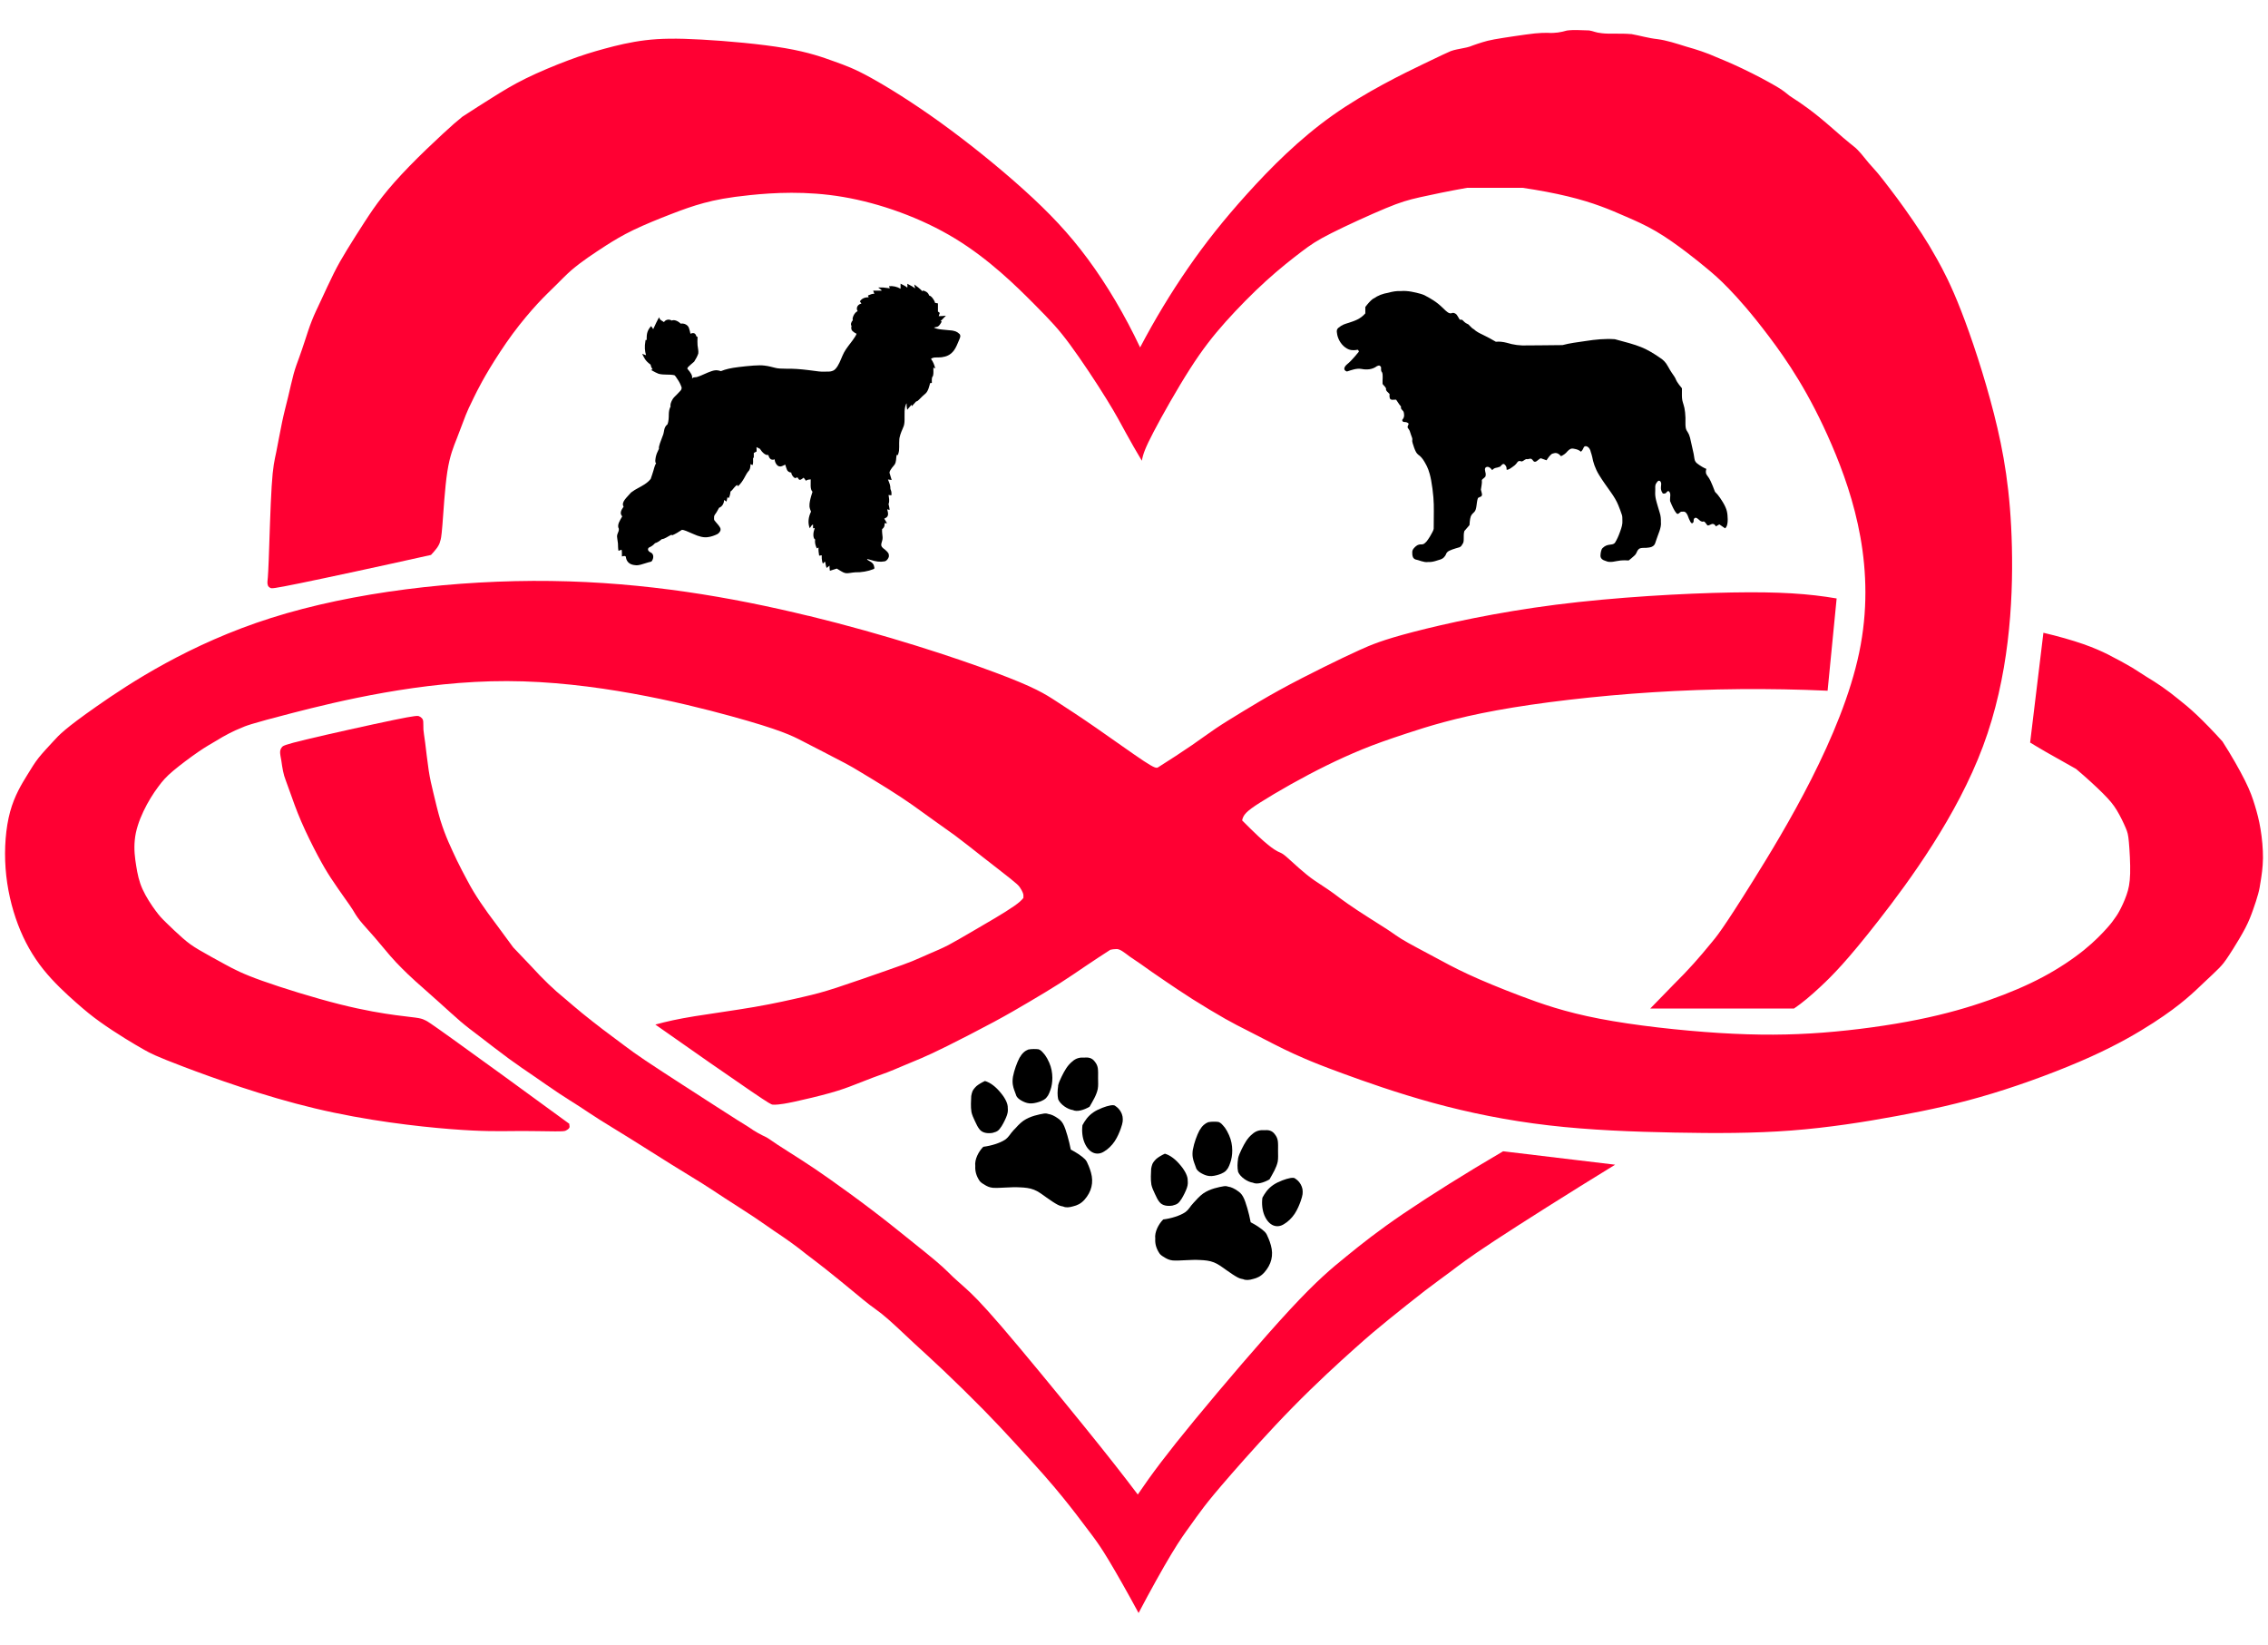 <?xml version="1.0" encoding="UTF-8"?>
<svg id="uuid-54726046-ae30-482a-9e21-86d803982506" data-name="uuid-37429c5f-fd36-4471-a7b7-7eca750a86d6" xmlns="http://www.w3.org/2000/svg" xmlns:xlink="http://www.w3.org/1999/xlink" viewBox="0 0 508.86 369">
  <defs>
    <clipPath id="uuid-6ea26c44-37e6-4f94-a8f8-5d399e62eeb8">
      <rect y="-124" width="508.86" height="576.21" fill="none" stroke-width="0"/>
    </clipPath>
  </defs>
  <g clip-path="url(#uuid-6ea26c44-37e6-4f94-a8f8-5d399e62eeb8)">
    <path d="m365.96,7.63c2.02.36,3.91.94,5.92,1.15,2.08.27,4.18.97,6.47,1.68,2.33.65,4.61,1.4,6.77,2.37,1.04.44,2.1.86,3.49,1.48,1.4.62,3.13,1.45,4.56,2.17,1.42.71,2.54,1.31,3.64,1.92,1.11.61,2.2,1.23,2.97,1.76.77.52,1.22.95,1.72,1.32.5.37,1.05.67,2.15,1.42,1.1.74,2.75,1.93,4.59,3.43,1.85,1.51,3.89,3.34,5.2,4.47s1.89,1.55,2.44,2.01c1.21.93,2.23,2.34,3.39,3.74.62.73,1.3,1.41,2.11,2.39.82.98,1.78,2.25,2.75,3.52s1.94,2.55,3.16,4.27c1.23,1.72,2.71,3.88,3.91,5.72,1.19,1.84,2.11,3.35,3.44,5.74,1.33,2.39,3.08,5.65,5.38,11.56,2.3,5.9,5.15,14.44,7.35,23.06,2.19,8.62,3.74,17.31,4.03,29.92.29,12.61-.68,29.15-6.49,44.7-5.8,15.56-16.45,30.14-23.44,39.09-6.98,8.95-10.3,12.28-12.83,14.65s-4.27,3.8-6.12,5.07h-32.26c1.85-1.92,3.7-3.82,5.35-5.49,3.31-3.26,5.7-6.01,8.16-9.01,1.23-1.46,2.51-2.87,9.57-14.18s19.9-32.5,23.8-51.18-1.13-34.85-6.17-46.59c-5.05-11.74-10.11-19.05-14.1-24.34-3.99-5.28-6.9-8.54-9.02-10.72-2.11-2.18-3.42-3.28-4.77-4.41-1.35-1.12-2.75-2.27-4.69-3.74-1.95-1.48-4.44-3.29-6.84-4.69s-4.69-2.41-6.69-3.27c-1.99-.87-3.69-1.61-5.72-2.35-2.04-.75-4.42-1.5-7.4-2.22-2.98-.72-6.56-1.4-10.16-1.92h-12.39c-3.93.7-7.85,1.5-10.59,2.12-2.73.62-4.29,1.06-7.74,2.49-3.45,1.44-8.79,3.87-12.13,5.56-3.33,1.68-4.67,2.61-6.75,4.19s-4.91,3.8-7.94,6.55-6.25,6.03-9.05,9.15c-2.79,3.13-5.15,6.11-8.01,10.58-2.86,4.47-6.23,10.43-8.15,14.11-1.92,3.67-2.39,5.05-2.64,6.48-1.21-2.03-2.4-4.07-3.53-6.15-1.14-2.08-2.23-4.19-4.46-7.78-2.22-3.59-5.58-8.67-8.11-12.1-2.53-3.44-4.22-5.24-8.12-9.17-3.91-3.93-10.03-9.99-17.69-14.65-7.66-4.66-16.85-7.92-25.14-9.33-8.28-1.4-15.65-.94-20.76-.42-5.1.52-7.94,1.1-10.46,1.78s-4.72,1.47-7.4,2.51c-2.69,1.04-5.86,2.32-8.41,3.55s-4.48,2.42-6.09,3.44c-3.04,1.99-5.29,3.43-7.85,5.6-1.2,1.05-2.35,2.26-3.55,3.44-1.19,1.18-2.42,2.33-4.04,4.08-1.61,1.75-3.61,4.1-5.55,6.72-1.94,2.63-3.81,5.54-5.18,7.8-1.36,2.26-2.22,3.88-2.82,5.05-.6,1.18-.94,1.92-1.29,2.64-.36.73-.72,1.44-1.25,2.76-.53,1.33-1.22,3.27-1.98,5.19-.76,1.93-1.58,3.84-2.15,7.5-.56,3.66-.87,9.06-1.1,11.95-.23,2.89-.37,3.26-.5,3.63-.21,1.06-1.11,2.06-2.06,3.09-11.7,2.61-23.44,5.13-29.45,6.36-6.01,1.23-6.29,1.17-6.53,1.06-.67-.26-.74-.82-.72-1.41.03-.36.13-.74.29-4.86s.37-11.98.66-16.54c.28-4.56.64-5.81,1.04-7.74.4-1.93.84-4.54,1.31-6.72.46-2.18.94-3.94,1.37-5.72s.81-3.58,1.21-5.03.83-2.57,1.24-3.69c.41-1.13.8-2.27,1.26-3.68.46-1.41.99-3.09,1.58-4.57.58-1.48,1.21-2.76,2.06-4.57.85-1.82,1.92-4.18,2.88-6.09s1.81-3.38,2.96-5.26c1.15-1.88,2.6-4.17,3.91-6.19,1.32-2.03,2.5-3.79,4.08-5.79,1.57-2,3.54-4.23,5.98-6.74,2.44-2.51,5.37-5.3,7.43-7.2,2.06-1.91,3.25-2.94,4.47-3.92,2.29-1.5,4.61-2.97,6.86-4.38s4.44-2.76,7.36-4.2,6.57-2.96,9.57-4.08c3.01-1.13,5.38-1.86,8.1-2.6s5.79-1.49,9.15-1.9c3.36-.41,7.01-.47,12.65-.15,5.65.31,13.29.99,18.71,1.92s8.6,2.1,11.12,3.01c2.51.91,4.35,1.54,8.1,3.61s9.41,5.56,15.66,10.07,13.1,10.03,18.74,15.12,10.08,9.75,14.33,15.51c4.26,5.76,8.33,12.63,11.72,19.82,3.25-6.2,6.88-12.2,10.75-17.8s7.98-10.8,13.25-16.64,11.7-12.31,19.16-17.6,15.95-9.4,20.45-11.57c4.49-2.16,4.99-2.38,5.5-2.6,1.55-.83,3.77-.75,5.55-1.54.66-.23,1.39-.49,2.13-.71.74-.23,1.49-.43,2.69-.65,1.19-.22,2.82-.46,4.47-.71,1.66-.24,3.34-.49,4.6-.62,1.26-.13,2.1-.14,2.93-.13,1.61.11,2.99-.14,4.28-.52,1.67-.22,3.32-.04,4.99-.02.45.06.85.2,1.26.32.41.12.82.23,1.63.31,1.53.2,4.29-.02,6.48.19" fill="#f03" fill-rule="evenodd" stroke-width="0"/>
    <path d="m181.43,138.15c17.38,4.23,32.9,9.37,41.81,12.7,8.91,3.32,11.22,4.82,13.77,6.48,2.54,1.65,5.33,3.46,8.98,5.99s8.17,5.77,10.63,7.4c2.46,1.62,2.86,1.62,3.19,1.43,2.76-1.74,5.5-3.53,7.61-4.98s3.59-2.57,5.33-3.74c1.74-1.17,3.74-2.39,6.07-3.81,2.34-1.42,5.02-3.04,8.2-4.79,3.17-1.75,6.85-3.62,9.92-5.14,3.08-1.53,5.56-2.71,8.08-3.86,2.52-1.14,5.07-2.25,12.12-4.08s18.59-4.39,31.97-6.1c13.39-1.7,28.63-2.55,39.44-2.74,10.82-.19,17.22.27,23.53,1.34l-2.03,20.7c-13.1-.59-26.22-.48-39.16.34-12.93.82-25.67,2.34-35.08,4.06-9.42,1.72-15.51,3.63-20,5.11-4.5,1.48-7.39,2.51-10.15,3.64-5.43,2.22-10.69,4.86-16.03,7.84-2.61,1.47-5.17,2.99-6.88,4.08-3.27,2.07-3.79,2.8-4.06,4.02,1.33,1.35,2.69,2.67,3.65,3.57s1.53,1.38,2.11,1.85c.99.83,2,1.51,2.87,1.84.36.17.69.37,1.38.97,1.39,1.23,4,3.72,6.13,5.18,2.34,1.55,3.93,2.57,5.86,4.07,1.06.78,2.28,1.64,3.91,2.72,1.63,1.07,3.67,2.36,5.01,3.21,1.35.85,2,1.27,2.63,1.71.64.44,1.25.89,2.17,1.46.93.57,2.15,1.25,3.39,1.91,1.24.67,2.49,1.32,4.3,2.3,1.81.98,4.18,2.28,7.33,3.74s7.09,3.09,11.71,4.84,9.92,3.62,17.74,5.12c7.82,1.51,18.16,2.65,26.88,3.2,8.73.54,15.83.48,23.22-.08,7.38-.57,15.04-1.64,21.4-2.93,6.36-1.29,11.43-2.78,15.95-4.38,4.51-1.59,8.47-3.28,12.04-5.18,3.56-1.9,6.72-4.03,9.19-6.02,2.47-2,4.23-3.87,5.25-5.02s1.29-1.58,1.58-1.99c.29-.41.61-.81,1.09-1.69.49-.89,1.15-2.27,1.62-3.62.48-1.35.77-2.67.83-4.86.06-2.19-.12-5.25-.28-7.02s-.3-2.24-.74-3.27-1.19-2.62-1.98-3.91c-.78-1.29-1.6-2.27-3.11-3.78-1.51-1.51-3.72-3.54-6.02-5.48-2.5-1.4-5-2.8-6.72-3.79-1.71-.99-2.65-1.56-3.59-2.13l2.98-24.63c3.26.76,6.49,1.68,8.95,2.54,2.46.86,4.17,1.65,5.42,2.27,2.64,1.36,3.66,1.91,5.54,3.01.97.59,2.06,1.33,3.18,2.03,2.28,1.36,4.73,3.01,7.19,5.04,1.26,1,2.51,2.01,4.17,3.58,1.66,1.57,3.73,3.7,5.72,5.91,2.02,3.14,3.87,6.4,5.06,8.79s1.71,3.92,2.2,5.53c.49,1.6.94,3.27,1.28,5.32.34,2.04.57,4.45.55,6.55-.03,2.1-.31,3.89-.51,5.12-.19,1.23-.3,1.91-.57,2.89-.26.99-.69,2.28-1.14,3.55s-.92,2.53-1.73,4.09-1.96,3.44-2.73,4.67c-.77,1.23-1.16,1.8-1.55,2.37-.39.56-.78,1.11-1.61,1.96-.82.85-2.08,2-3.31,3.16-1.23,1.17-2.45,2.36-4.16,3.8-1.72,1.45-3.94,3.15-7.29,5.32-3.36,2.17-7.84,4.82-14.17,7.67-6.33,2.85-14.51,5.92-21.92,8.17-7.42,2.26-14.08,3.7-21.43,5.06-7.34,1.36-15.37,2.62-23.72,3.26s-17.02.64-26.23.46c-9.2-.18-18.96-.54-28.19-1.62-9.24-1.07-17.96-2.85-26.02-5.06s-15.48-4.85-20.19-6.58c-4.72-1.73-6.73-2.56-8.48-3.31-1.74-.75-3.21-1.41-4.72-2.15-2.87-1.4-5.84-3-8.59-4.38-1.3-.66-2.56-1.28-4.61-2.44s-4.88-2.86-7.32-4.4c-2.43-1.54-4.46-2.93-5.91-3.91s-2.31-1.56-3.2-2.19c-1.63-1.2-3.38-2.38-4.94-3.43-1.26-.93-2.27-1.82-3.14-1.69-.39,0-.82.06-1.24.16-1.88,1.21-3.75,2.44-5.6,3.69s-3.67,2.51-5.76,3.84-4.43,2.73-6.79,4.12c-2.36,1.39-4.72,2.78-8.01,4.55s-7.5,3.93-10.37,5.36-4.4,2.12-5.88,2.76c-1.48.64-2.92,1.22-4.21,1.76-1.28.54-2.41,1.03-3.46,1.43s-2.01.72-3.21,1.17-2.63,1.02-4.1,1.59c-1.47.58-2.99,1.15-5.44,1.84-2.46.69-5.86,1.5-8.01,1.96s-3.05.57-3.66.63c-.62.06-.95.06-1.25.03s-.57-.1-4.96-3.09-12.91-8.9-21.37-14.87c2.49-.68,5.01-1.25,8.83-1.87s8.95-1.31,13.42-2.08,8.27-1.64,10.94-2.26c2.68-.62,4.22-1.01,7.47-2.06,3.24-1.06,8.19-2.79,11.3-3.88s4.4-1.55,5.7-2.08c1.29-.53,2.6-1.13,3.91-1.7,1.32-.57,2.65-1.11,4.21-1.92,3.01-1.62,6.91-3.99,10.42-6.02,1.7-1.01,3.29-2.01,4.35-2.75,1.06-.74,1.58-1.23,2.03-1.78,0-.61.06-.65-.13-1.17-.13-.33-.38-.82-.69-1.25s-.69-.79-2.1-1.92-3.87-3.02-6.17-4.82c-2.31-1.81-4.47-3.54-6.31-4.9-3.86-2.77-6.34-4.5-9.5-6.8-1.65-1.16-3.46-2.35-5.56-3.67-2.1-1.32-4.5-2.76-6.01-3.67s-2.12-1.28-3.41-1.97c-1.29-.69-3.25-1.7-4.9-2.55-1.65-.85-2.98-1.53-4.99-2.57-2.01-1.04-4.69-2.44-15.88-5.51s-30.88-7.81-50.19-7.85c-19.31-.05-38.24,4.6-48.11,7.14-9.87,2.54-10.67,2.97-11.5,3.34-1.77.69-3.7,1.69-5.73,2.95-1.08.64-2.18,1.24-3.92,2.43-1.73,1.19-4.1,2.96-5.67,4.28-1.57,1.33-2.35,2.21-3.38,3.62-2.14,2.85-4.85,7.71-5.22,11.87-.22,2.09.02,4.04.32,5.84.29,1.8.62,3.45,1.41,5.2s2.02,3.6,2.91,4.8c.88,1.2,1.4,1.75,2.43,2.75,1.02,1,2.55,2.46,3.75,3.5s2.06,1.67,3.62,2.59c1.56.92,3.8,2.14,5.83,3.25,2.03,1.1,3.86,2.09,8.34,3.68,4.48,1.6,11.61,3.81,17.28,5.24s9.85,2.08,12.65,2.46,4.2.49,5.09.65,1.27.36,1.65.55c.38.19.75.37,6.13,4.23,5.38,3.85,15.75,11.38,26.09,18.95-.09.5.49.87-.82,1.53-.27.11-.55.17-2.45.16-1.9-.01-5.42-.1-8.92-.07-3.5.02-7,.15-14.47-.44s-18.92-1.9-30.41-4.64c-11.49-2.73-23.01-6.89-29.39-9.31-6.38-2.42-7.62-3.1-8.91-3.83-1.29-.73-2.64-1.52-4.37-2.59s-3.83-2.44-5.6-3.71c-1.78-1.27-3.23-2.45-5.37-4.34-2.14-1.89-4.98-4.49-7.34-7.44-2.35-2.95-4.22-6.24-5.66-10.04-1.44-3.8-2.45-8.11-2.78-12.58-.33-4.47.03-9.11,1.02-12.73.99-3.62,2.61-6.22,3.73-8.05,1.12-1.82,1.74-2.86,2.66-4.03.92-1.16,2.15-2.45,3.36-3.77s2.39-2.69,9.71-7.81c7.32-5.12,20.78-13.99,39.11-19.8s41.55-8.57,62.77-8.29c21.22.28,40.45,3.61,57.83,7.84" fill="#f03" fill-rule="evenodd" stroke-width="0"/>
    <path d="m94.96,161.85c.05.44,0,1.15.04,1.81s.18,1.28.39,2.92.5,4.32.8,6.27c.3,1.95.61,3.19,1.04,5s1,4.2,1.57,6.12c1.2,3.83,2.34,6.08,3.72,9.05.72,1.48,1.53,3.03,2.36,4.56,1.64,3.16,3.87,6.36,6.42,9.72,1.29,1.74,2.57,3.48,3.85,5.23,1.35,1.4,2.69,2.8,4.02,4.22,2.59,2.84,5.12,5.3,7.62,7.31,1.21,1.03,2.41,2.07,3.83,3.23s3.05,2.43,4.72,3.71c1.68,1.27,3.39,2.55,4.8,3.59,1.41,1.05,2.5,1.86,4.72,3.35,2.22,1.49,5.57,3.66,8.29,5.42,2.73,1.76,4.83,3.12,6.87,4.43s4.01,2.59,5.35,3.43c1.34.84,2.06,1.26,2.74,1.71,1.26.91,2.59,1.61,3.88,2.22.59.33,1.11.75,2.43,1.62,1.32.87,3.44,2.19,5.42,3.47,1.98,1.27,3.81,2.5,6.47,4.38s6.15,4.41,9.24,6.76c3.09,2.34,5.77,4.5,7.76,6.1,2,1.6,3.31,2.65,4.61,3.71s2.58,2.12,3.56,3.01,1.66,1.61,2.39,2.3c.72.68,1.49,1.33,2.81,2.52,1.32,1.19,3.18,2.92,8.03,8.55,4.85,5.64,12.68,15.18,18.29,22.1,5.61,6.92,8.98,11.23,12.28,15.6,3.14-4.63,6.5-9.11,12.71-16.66,6.21-7.54,15.25-18.15,21.4-24.79s9.4-9.31,12.77-12.04c3.37-2.74,6.86-5.54,12.7-9.51,5.84-3.97,14.04-9.12,22.39-14l25.13,3.01c-10.5,6.44-20.91,13.03-27.04,17.05-6.13,4.03-7.96,5.5-9.7,6.81-1.74,1.31-3.39,2.46-5.87,4.36-2.47,1.9-5.77,4.55-8.28,6.58-2.5,2.03-4.2,3.44-7.63,6.51-3.43,3.06-8.59,7.78-13.78,13.07-5.19,5.28-10.4,11.13-13.79,15.01-3.38,3.88-4.94,5.79-6.18,7.4s-2.15,2.93-3.18,4.36c-1.02,1.42-2.16,2.95-4.11,6.19-1.95,3.24-4.72,8.2-7.36,13.23-2.44-4.52-4.98-8.99-6.69-11.83s-2.6-4.07-3.71-5.57c-1.12-1.5-2.46-3.27-3.56-4.7-1.1-1.43-1.96-2.51-3.06-3.87-1.1-1.35-2.44-2.97-4.34-5.12s-4.36-4.84-6.56-7.24c-2.21-2.4-4.16-4.5-6.85-7.24s-6.12-6.1-8.92-8.76-4.98-4.61-6.63-6.14c-1.65-1.52-2.79-2.61-3.94-3.69-1.15-1.07-2.33-2.12-3.35-2.94-1.03-.82-1.9-1.4-2.74-2.04-.84-.63-1.63-1.31-3.43-2.79-1.79-1.48-4.59-3.77-6.55-5.32-1.96-1.55-3.08-2.36-4.18-3.21-2.25-1.83-4.69-3.56-7.25-5.25-1.32-.9-2.61-1.84-4.56-3.14-1.95-1.3-4.57-2.95-6.54-4.23-1.97-1.28-3.3-2.2-5.08-3.31s-3.98-2.43-6.84-4.21-6.37-4.02-9.21-5.79c-2.84-1.77-5.02-3.07-6.84-4.22-1.82-1.15-3.28-2.15-4.69-3.07-1.42-.92-2.8-1.75-4.53-2.9-1.73-1.15-3.81-2.61-5.65-3.88-1.84-1.26-3.45-2.33-5.58-3.89-2.13-1.56-4.78-3.63-6.6-5.02-1.82-1.39-2.81-2.11-4.21-3.3-1.39-1.19-3.19-2.85-5.04-4.51-1.86-1.66-3.77-3.34-5.15-4.58-1.37-1.24-2.2-2.06-3.03-2.89-.82-.82-1.63-1.66-2.63-2.81s-2.17-2.61-3.4-4.03-2.51-2.79-3.35-3.83c-.83-1.05-1.22-1.77-1.64-2.46-.43-.69-.9-1.34-1.75-2.54s-2.08-2.95-3.12-4.53c-1.03-1.58-1.86-3-2.99-5.12-1.13-2.13-2.55-4.97-3.68-7.59-1.13-2.61-1.95-5-2.49-6.51-.53-1.5-.77-2.12-1-2.76-.51-1.25-.76-2.81-.97-4.34-.13-.76-.29-1.46-.28-1.97,0-.51.2-.83.42-1.11.22-.28.48-.52,5.43-1.71,4.95-1.19,14.59-3.33,19.61-4.37s5.42-.96,5.7-.85.45.25.61.41c.15.16.29.32.34.76" fill="#f03" fill-rule="evenodd" stroke-width="0"/>
    <path d="m227.27,241.56c-.11.69-.11,1.3-.02,1.83.15.9.49,1.55.66,2.1.08.41.43,1.04,1.67,1.62.54.26,1.15.46,1.9.42.74-.04,1.6-.3,2.14-.52.97-.44,1.07-.63,1.54-1.29.19-.33.37-.78.53-1.24.5-1.39.72-3.85-.29-6.12-.29-.67-.64-1.28-.93-1.67-.73-.89-.91-1.08-1.44-1.3-.62-.08-1.53-.1-2.31.05-.73.28-1.37.79-1.98,1.86-.54,1.01-1.2,2.78-1.47,4.25" fill-rule="evenodd" stroke-width="0"/>
    <path d="m267.64,257.85c-.11.69-.11,1.3-.02,1.83.15.9.49,1.55.66,2.11.08.41.43,1.04,1.67,1.62.54.26,1.15.46,1.89.42.74-.04,1.61-.3,2.14-.52.97-.44,1.08-.63,1.55-1.29.19-.33.37-.78.52-1.24.5-1.39.73-3.85-.29-6.12-.29-.67-.64-1.28-.92-1.67-.73-.89-.91-1.08-1.44-1.3-.62-.08-1.53-.1-2.31.05-.72.28-1.36.79-1.98,1.86-.54,1.01-1.2,2.78-1.46,4.25" fill-rule="evenodd" stroke-width="0"/>
    <path d="m237.42,243.57c-.17,1.17-.2,2.06,0,3.04.51,1.19,2.12,2.25,3.3,2.41.89.45,2.38.03,3.73-.73.78-1.37,1.57-2.62,1.85-4,.14-.75.08-1.58.07-2.4,0-.82.04-1.64-.06-2.27-.1-.63-.36-1.07-.67-1.45-.65-.92-1.53-.99-2.39-.92-.85-.06-1.81.07-2.73.93-1.02.84-1.67,2.01-2.3,3.28-.36.72-.69,1.47-.83,2.1" fill-rule="evenodd" stroke-width="0"/>
    <path d="m277.79,259.86c-.17,1.17-.2,2.06,0,3.04.51,1.19,2.13,2.25,3.3,2.41.9.45,2.38.03,3.74-.73.77-1.37,1.56-2.62,1.85-4,.13-.75.07-1.58.07-2.4s.04-1.64-.06-2.27c-.1-.63-.36-1.07-.66-1.45-.66-.92-1.54-.99-2.39-.92-.85-.06-1.81.07-2.73.93-1.03.84-1.67,2.01-2.3,3.28-.36.73-.69,1.48-.83,2.1" fill-rule="evenodd" stroke-width="0"/>
    <path d="m217.91,245.88c-.04,1.06-.15,2.36.05,3.58.14.66.46,1.37.79,2.06.32.7.65,1.38,1.03,1.83.66.84,1.84.96,2.91.79,1.12-.3,1.36-.47,2.06-1.54.4-.65.93-1.69,1.18-2.44s.21-1.2.18-1.63c.04-.88-.51-2.09-1.55-3.34-1.14-1.41-2.36-2.34-3.57-2.69-.75.34-1.47.78-1.92,1.16-1,.99-.98,1.39-1.16,2.21" fill-rule="evenodd" stroke-width="0"/>
    <path d="m258.28,262.18c-.04,1.06-.15,2.36.05,3.58.14.66.46,1.37.79,2.06.32.7.64,1.38,1.03,1.84.66.84,1.84.96,2.91.79,1.12-.3,1.36-.47,2.06-1.54.4-.65.93-1.69,1.18-2.44s.21-1.2.18-1.63c.04-.88-.52-2.09-1.55-3.34-1.14-1.41-2.36-2.34-3.57-2.69-.75.34-1.47.78-1.92,1.16-1,.99-.98,1.39-1.16,2.21" fill-rule="evenodd" stroke-width="0"/>
    <path d="m242.87,252.39c-.19,1.38-.02,2.83.46,3.97,1.04,2.44,2.91,2.96,4.45,1.92.82-.49,1.67-1.29,2.31-2.25s1.1-2.09,1.37-2.85c.5-1.42.51-1.86.4-2.71-.07-.38-.21-.75-.4-1.08-.37-.64-.81-1.01-1.17-1.25-.35-.45-1.68-.12-2.95.37-.76.29-1.47.64-2.04,1.03-1.23.86-1.86,1.83-2.42,2.85" fill-rule="evenodd" stroke-width="0"/>
    <path d="m283.24,268.68c-.19,1.38-.02,2.83.45,3.97,1.04,2.44,2.91,2.96,4.45,1.92.83-.49,1.67-1.29,2.32-2.25.64-.96,1.09-2.09,1.36-2.85.5-1.43.51-1.86.41-2.71-.07-.38-.22-.75-.4-1.08-.37-.64-.81-1.01-1.18-1.25-.34-.45-1.68-.11-2.95.37-.76.29-1.47.64-2.04,1.03-1.24.86-1.86,1.83-2.42,2.85" fill-rule="evenodd" stroke-width="0"/>
    <path d="m227.54,253.39c-1.06,1.12-1.02,1.52-2.02,2.27-1.15.77-3.16,1.39-4.9,1.6-1.04,1.02-1.99,2.85-1.8,4.31-.06,1.04.15,2.17,1.03,3.43.3.33.74.61,1.2.87.46.26.93.51,1.71.59,1.65.11,4.05-.23,6.1-.1,1.06.04,2.15.14,3.15.54s1.9,1.1,2.82,1.76c.92.66,1.87,1.29,2.5,1.61.63.32.94.32,1.22.39.57.28,1.37.22,2.25-.05.86-.21,1.69-.56,2.49-1.44,1.64-1.84,2.1-3.9,1.5-6.08-.15-.57-.36-1.12-.51-1.49-.43-.9-.35-.99-.86-1.56-.71-.71-2.05-1.58-3.17-2.15-.21-1.07-.47-2.13-.76-3.14s-.61-1.99-.97-2.63c-.36-.65-.77-.97-1.2-1.27-.72-.51-1.48-.87-2.07-.94-.22-.06-.44-.17-.99-.11-1.11.19-3.11.56-4.66,1.63-.78.56-1.54,1.4-2.05,1.97" fill-rule="evenodd" stroke-width="0"/>
    <path d="m267.91,269.69c-1.06,1.12-1.02,1.52-2.02,2.27-1.15.77-3.16,1.39-4.9,1.6-1.04,1.02-1.99,2.85-1.79,4.31-.07,1.04.15,2.17,1.03,3.43.3.33.74.61,1.2.87.46.26.93.51,1.71.59,1.65.11,4.05-.23,6.09-.1,1.06.04,2.16.14,3.15.54,1,.4,1.9,1.1,2.83,1.76.92.66,1.87,1.29,2.49,1.61.63.32.94.32,1.22.39.57.27,1.37.22,2.25-.05.86-.21,1.69-.56,2.48-1.44,1.64-1.84,2.11-3.9,1.5-6.08-.15-.57-.35-1.12-.51-1.49-.43-.9-.35-.99-.86-1.56-.71-.7-2.05-1.58-3.17-2.15-.2-1.07-.46-2.13-.75-3.14-.3-1.01-.61-1.99-.98-2.63-.36-.65-.76-.97-1.2-1.27-.72-.51-1.47-.87-2.07-.94-.23-.06-.44-.17-.99-.11-1.11.19-3.11.56-4.66,1.63-.78.56-1.54,1.4-2.05,1.97" fill-rule="evenodd" stroke-width="0"/>
    <path d="m308.14,66.96c-.68.47-1.33,1.28-1.81,1.91v1.43c-1.13,1.31-2.46,1.69-3.67,2.1-.9.29-1.47.38-2.46,1.21-.32.45-.25.45-.27.81.06.82.39,2.14,1.51,3.2.53.48,1.06.79,1.66.9.35.06.76.04.99.02.49-.04.62-.27.8.34-.63.78-1.29,1.54-1.75,2.01-.45.47-.69.64-.91.84-.71.6-.91,1.33-.02,1.61,1.08-.35,2.16-.76,3.24-.58,1.2.24,2.45.15,3.47-.61.31-.09.54-.37.93.18.07.31-.12.84.23,1.18.28.61.07,1.62.12,2.62.23.36.86.8.78,1.18-.08.31.4.69.79,1.07-.02.3-.05.67.09,1.05.34.44.82.18,1.38.23.26.42.54.83.72,1.07.41.47.37.42.38.64-.15.38.5.73.59,1.05.1.35.26,1.14-.23,1.65-.23.23.04.63.33.59.21.03.55,0,.87.23.32.21-.01.46-.05.72-.16.43.21.48.43,1.03.08.21.18.54.29.87.16.49.4.91.29,1.26-.07.2.16.94.42,1.66.27.67.41,1.27,1.28,1.84.54.48.92,1.09,1.28,1.75.21.37.41.76.62,1.32s.43,1.3.64,2.41c.21,1.11.4,2.6.5,3.79.1,1.19.1,2.07.1,3.12s-.02,2.25-.02,2.94.01.86-.01,1.02c-.03.34-.42,1.02-.84,1.74-.26.42-.53.82-.72,1.06-.62.67-.76.68-1.2.71-.31-.03-.79.03-1.23.4-1.01.89-.8,1.18-.8,1.93.09.44.11.78.69,1.04.71.11,1.9.73,2.81.58.64.04,1.33-.09,2.05-.34.58-.2,1.11-.23,1.59-.77.49-.51.36-.81.71-1.12.39-.41,1.64-.77,2.72-1.08.39-.16.54-.46.69-.73.5-.58.08-1.81.41-2.91.42-.49.81-.96,1.15-1.33.03-.53.09-1.06.15-1.41.15-.89.47-1.07.93-1.54.61-.62.42-2,.82-3.14.13-.08.27-.16.43-.22.84-.19.34-1.03.23-1.64.08-.74.29-1.39.21-2.16.22-.37.91-.6.85-1.04.15-.56-.34-1.14-.07-1.69.34-.4.97-.32,1.54.51.6-.67.88-.4,1.79-.79.47-.44.71-1.06,1.34-.06.09.22.13.49.11.75.41.1.99-.37,1.81-.98.2-.17.34-.35.49-.53.39-.67.8-.39,1.13-.33.47-.16.79-.64,1.19-.52.39.05.79-.38,1.22.2.59.94,1.11-.08,1.81-.41.46.17.91.33,1.31.46.28-.44.91-1.41,1.39-1.51.66-.23,1.19-.19,1.85.59.58-.26,1.08-.62,1.46-1.11.85-.86,1.17-.59,1.92-.46.39.11.75.26,1.1.57.4-.38.53-.74.67-1.06.34-.45,1.31-.09,1.55,1.16.11.32.21.64.32,1.11.17,1.03.63,2.55,1.52,3.99.84,1.39,1.86,2.74,2.64,3.87.72,1,1.29,1.96,1.68,2.92.31.75.56,1.45.75,2.01.17.36.18.92.17,1.49.06.66-.16,1.49-.51,2.42-.37,1.04-.69,1.75-1.18,2.55-.72.69-1.61,0-2.8,1.19-.2.17-.41.93-.43,1.61-.03.71.51,1.06,1.22,1.26.99.48,2.24-.03,3.35-.13.52-.05,1.14-.05,1.76,0,.43-.33.84-.68,1.11-.93.86-.69.51-1.06,1.26-1.71.52-.25.94-.16,1.55-.19.39-.02.89-.09,1.23-.22.86-.38.8-.98,1.08-1.66.32-1.06,1.17-2.67,1-3.92.02-.7-.04-1.41-.27-2.09-.1-.33-.2-.66-.38-1.27s-.45-1.49-.56-2.16-.07-1.12-.06-1.55c.04-.64-.11-1.1.2-1.57.15-.2.5-.99,1-.41.43.69-.36,1.5.49,2.64.25.11.73.06.92-.35.09-.09.21-.16.35-.19.7.46.29,1.3.37,2.26.22.56.47,1.11.7,1.57.23.45.44.81.62,1.02.48.76.83-.23,1.25-.21.4.06.84-.31,1.37.83.11.24.2.51.3.78.11.27.24.54.34.7.27.28.29.52.69,0,.05-.2-.04-.5.11-.74.66-.79,1.25.94,2.09.63.36-.05.56.49.92.88.62.11,1.18-.95,1.9.21l.76-.44,1.29.88c.62-.45.65-1.77.54-2.95-.06-.63-.17-1.17-.47-1.83-.29-.66-.78-1.45-1.19-2.04s-.75-1-1.14-1.36c-.34-.93-.72-1.84-.98-2.4-.47-.99-.72-1.08-.96-1.56-.18-.37-.12-.76-.01-1.19-.3-.12-.6-.26-.98-.49-.38-.23-.84-.54-1.1-.75-.25-.21-.31-.32-.37-.42-.2-.22-.26-.97-.39-1.71-.08-.45-.19-.89-.34-1.53-.14-.65-.32-1.51-.47-2.09-.16-.59-.3-.9-.49-1.19-.18-.29-.41-.57-.49-1.12-.09-.55-.03-1.38-.05-2.19s-.12-1.61-.23-2.16c-.25-1.09-.49-1.48-.54-2.23-.06-.72,0-1.47-.02-2.2-.43-.51-.84-1.05-1.07-1.42s-.29-.56-.36-.73c-.17-.42-.75-1.12-1.25-1.96-.3-.51-.58-1.05-.85-1.44-.66-.89-1.16-1.12-1.81-1.58-1.1-.74-2.54-1.61-3.77-2.09-1.51-.63-3.8-1.22-5.94-1.79-2.22-.16-4.4.07-6.52.4-1.87.27-3.65.49-5.23.92-1.8.02-3.61.04-4.9.05-1.29,0-2.07,0-2.81.02-1.83.09-3.35-.14-4.8-.59-.83-.21-1.64-.31-2.44-.23-.98-.58-1.96-1.1-2.93-1.57-.78-.37-1.48-.72-1.96-1.2-.47-.26-.62-.45-1.27-1.12-.45-.24-.6-.2-1.35-.99-.22-.11-.39-.07-.59-.07-.22-.32-.4-.74-.75-1.19-.35-.32-.82-.45-1.08-.25-.52.08-.74-.08-1.37-.62-.42-.38-.99-.98-1.66-1.52-.66-.53-1.41-.99-1.91-1.28-1.2-.7-1.25-.69-1.97-.93-1.22-.34-2.95-.77-4.46-.63-.98-.05-1.89.11-2.85.38-1.2.2-2.27.58-3.33,1.33" fill-rule="evenodd" stroke-width="0"/>
    <path d="m205.18,64.64c.05.02.09.02.12,0l-.18-.83c.53.36,1.23.91,1.87,1.55l.1-.2c.29.08.58.2.78.33.43.31.41.44.65.85.4-.04,1.18,1.05,1.27,1.6l.65.12v1.82l.41.32-.24.72c.42.02.99-.03,1.62-.1l-1.19,1.22.25.08c-.15.34-.63,1.18-1.12,1.22-.17.05-.41.1-.64.14.74.48,2.72.5,4.11.67.6.13,1.05.18,1.7.83.07.09.12.28.12.46.02.22-.28.84-.55,1.49-.17.4-.34.8-.53,1.13-.76,1.41-1.86,1.88-2.75,2.01-.31.13-1.16.1-1.96.13-.35.04-.55.14-.65.21-.11.07-.13.1-.12.13.47.6.74,1.33.94,2.12l-.41-.2c-.05.72.08,1.16-.1,1.9-.34.28-.26.95-.25,1.54l-.4.05c-.16.62-.41,1.79-1.02,2.33-.36.29-1.01.89-1.47,1.38-.21.23-.46.42-.62.38l-.98,1.08-.08-.32-.97,1.13c-.06-.28-.1-.57-.12-.8,0-.23,0-.41,0-.51,0-.1-.03-.11-.06-.11-.22.46-.36.95-.4,1.72-.04.76.03,1.8-.03,2.49-.05.69-.22,1.04-.42,1.49-.37.83-.75,1.83-.74,2.57-.08.73.1,2.18-.21,2.95-.02.29-.2.48-.38.31-.17.85-.04,1.57-.48,2.21-.12.2-1.09,1.15-1.13,1.8l.49,1.63c-.29-.03-.57-.07-.83-.12.19.44.36.9.44,1.18.19.74,0,.81.21,1.21.13.28.18.71.12,1.16l-.64-.06c.1.65.27,1.37,0,2.02.09.4.23.92.23,1.33l-.54-.15c.11.49.57,1.56-.41,1.98-.11.07-.18.09-.24.11l.62,1.04h-.55c.02.37.04.9-.55,1.31-.06.57.06,1.22.11,1.84.06,1.08-.81,1.7.13,2.46.34.23,1.39,1.07,1.26,1.55.18.4-.44,1.36-.97,1.39-.99.18-1.88.07-3.19-.35-.25-.07-.48-.13-.7-.18-.06.41,1.37.54,1.55,1.63.02.25.25.51-.18.66-1.13.46-2.72.74-4.07.7-.8.05-1.6.27-2.07.19-.5-.1-.66-.21-1.07-.44-.26-.15-.62-.37-.97-.59l-1.55.49c-.07-.38-.09-.82-.08-1.14l-.66.51c-.1-.25-.2-.67-.27-1.1-.04-.52-.26-.18-.43,0-.2.48-.45-.88-.39-1.74l-.58.08c-.11-.65-.18-1.27-.14-1.82l-.39.19c-.32-.73-.47-1.28-.37-2.01-.42-.15-.52-1.2-.22-2.1.05-.17.09-.31.12-.46l-.37.07v-.85c-.39.12-.45.5-.75.82-.45-1.22-.31-2.46.3-3.72-.19-.46-.42-1.02-.34-1.5-.04-.24.13-1.16.37-1.98.11-.41.2-.69.3-.97-.6-.62-.36-1.85-.4-2.78-.28.06-.75,0-1.05.32l-.53-.7c-.27.15-.89.87-1.2.21-.06-.08-.13-.18-.19-.28l-.58.17c-.54-.37-.76-.8-.83-1.27-.42.03-.87-.32-.95-.62-.13-.3-.27-.75-.38-1.14-.5.26-1,.48-1.21.4-.6.03-1.16-.89-1.16-1.58-.96.34-1.27-.42-1.44-.99-.64.15-1.39-.61-1.88-1.38l-.77-.38c.03.29.03.62.03.98l-.63.33c-.02.27.03.61,0,.99-.03.11-.1.16-.17.16,0,.6.08,1.13-.1,1.58l-.46-.22c-.03.8-.13,1.3-.58,1.72-.59.71-.97,2.09-2.28,3.28l-.04-.32c-.63.13-.95,1.01-1.6,1.47-.05.52-.15,1.01-.38,1.46l-.3-.18-.21.97-.54-.36c0,.57-.32,1.46-1.13,1.75-.21.38-.42.76-.56.99-.43.65-.5.65-.56,1.01,0,.42-.08.71.16.93.23.34,1.39,1.45,1.29,1.93.04.42-.45.95-.8,1.09-.49.24-1.33.55-1.95.62-.98.19-2.15-.13-3.36-.69-.55-.24-1.18-.52-1.62-.69-.43-.17-.68-.22-.92-.25-.81.53-1.5.95-2.19,1.23-.1,0-.15-.07-.15-.14-.95.46-1.56.98-2.18,1-.54.45-1.05.79-1.53.91-.49.53-.75.69-1.41,1.01-.27.27-.27.76.46,1.09.64.3.73,1.15.24,1.91-.12.17-.44.2-.75.28-.26.06-1.04.34-1.79.54-.88.21-1.03.12-1.59.05-.3-.06-.72-.17-1.12-.53-.42-.45-.5-.73-.6-1.34-.23-.24-.53-.11-.87-.03-.04-.45.05-1.03-.07-1.51l-.7.24c-.12-.56-.09-1.09-.12-1.64-.06-.71-.28-1.58-.18-1.88.05-.41.64-1.14.25-1.73-.14-.76.3-1.44.89-2.47-.62-.7-.26-1.37.31-2.18-.64-1,.76-2.09,1.68-3.18.63-.48.98-.66,1.63-1.02.42-.23.98-.53,1.4-.81.66-.44.99-.76,1.37-1.21.29-.9.44-1.27.58-1.77.15-.48.3-1.23.63-1.76-.32-.2-.14-.89-.08-1.36.13-.6.33-1.12.71-1.86.03-.1.02-.13,0-.17-.07-.34.45-1.72.8-2.61.52-1.08.15-1.94,1.14-2.74.25-.69.28-1.5.28-2.24.02-.72.12-1.21.41-1.77-.15-.31.1-1.06.49-1.67.16-.27.59-.67,1.04-1.12.26-.26.51-.53.65-.69.27-.3.2-.32.26-.48.11-.15-.04-.52-.22-.91-.11-.24-.22-.48-.42-.81s-.47-.73-.64-.97c-.17-.23-.25-.3-.33-.34-1.21-.25-2.34,0-3.54-.32-.34-.11-1.01-.47-1.72-.87l.39-.11c-.25-.35-.4-.71-.45-1.06-1.28-.95-1.4-1.48-1.89-2.43l.86.31c-.28-.97-.36-1.93-.14-3.16,0-.11.03-.23.06-.27.06-.08.1.12.22-.02.04-.77-.15-1.87,1.01-3.09l.46.69c.24-.53.49-1.06.68-1.45.3-.61.45-.89.65-1.21.13.23.05.44.55.74.17.12.35.23.54.34.33-.55,1.08-.74,1.74-.35.38-.18,1.14-.13,2.02.7.66-.15,1.62.23,1.84.99.16.41.26.92.33,1.27.68-.28,1.1-.18,1.32.52.02.13.15.17.28.17-.04.71-.04,1.42,0,1.89.11.93.23,1.22.16,1.87-.21.6-.52,1.2-.92,1.81-.27.23-.54.47-.79.68-.42.37-.78.66-.73.92.37.41.69.86.87,1.19.25.5.2.71.19.96.24,0-.1-.18.63-.25.47.09,1.92-.64,2.89-1.05,1.34-.53,1.84-.68,2.94-.32.54-.22,1.1-.4,1.72-.54s1.3-.26,2.29-.38c.99-.12,2.29-.26,3.31-.33,1.03-.07,1.78-.08,2.42,0,1.05.11,1.79.37,2.45.51.55.16,1.53.2,2.57.2,1.18-.04,3.03.07,4.89.31.96.12,1.8.24,2.35.3.95.1,1.27.02,1.88.03.52.02.9-.03,1.36-.24.24-.12.55-.38.93-.97.61-.97.98-2.21,1.46-3.09.49-.9,1.26-1.83,1.9-2.69.39-.54.76-1.08.91-1.49-.33-.15-.63-.36-.84-.55-.41-.31-.41-.89-.29-1.19-.25-.33-.13-.87.3-1.32-.25-.29.25-1.68,1.07-2.02-.34-.44-.26-1.43.84-1.7l-.34-.49c.53-.8,1.32-.91,1.98-.93l-.17-.39c.54-.21,1.03-.45,1.43-.37l-.26-.72h1.9c-.04-.27-.44-.41-.77-.7.36-.02.72-.02,1.11,0,.38.03.79.08,1.04.12s.35.05.45.07l-.17-.49c.88-.08,1.77.1,2.59.58v-1.14c.57.3,1.08.51,1.51.89.03-.22.06-.56,0-.87.42.21.83.43,1.07.57.4.23.39.29.55.38" fill-rule="evenodd" stroke-width="0"/>
  </g>
</svg>